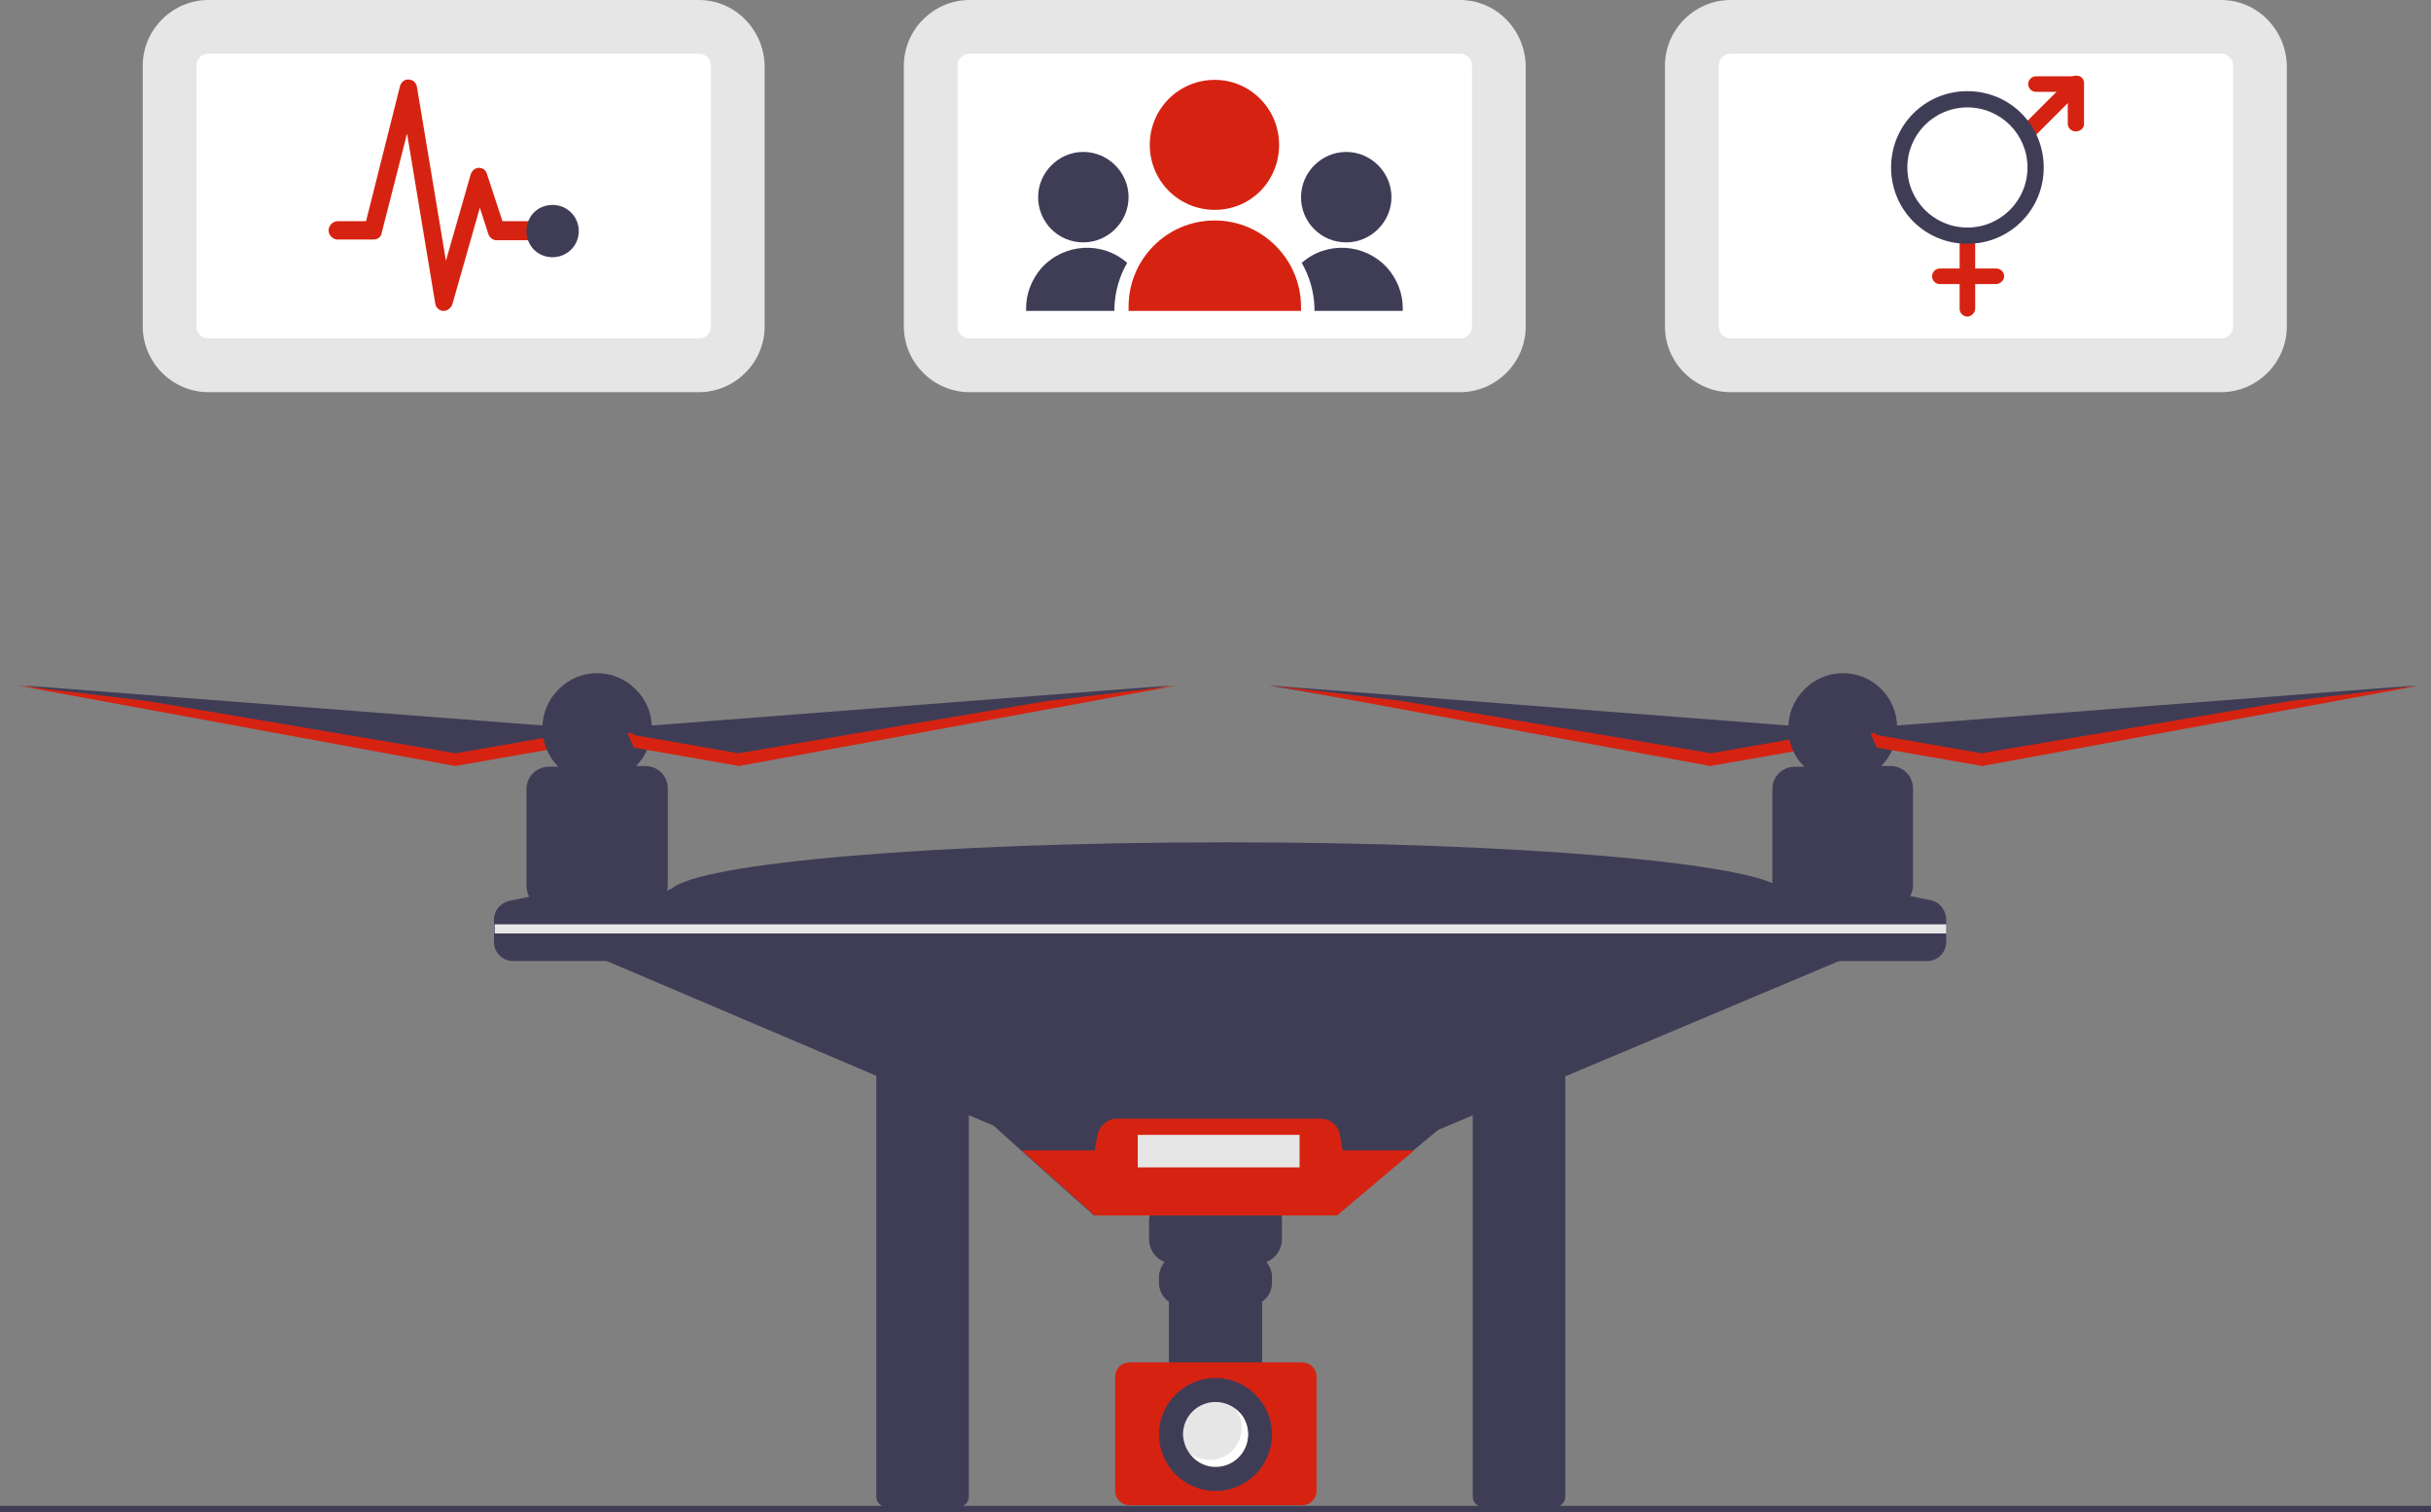 <?xml version="1.0" encoding="utf-8"?>
<!-- Generator: Adobe Illustrator 26.3.1, SVG Export Plug-In . SVG Version: 6.00 Build 0)  -->
<svg version="1.1" id="Layer_1" xmlns="http://www.w3.org/2000/svg" xmlns:xlink="http://www.w3.org/1999/xlink" x="0px" y="0px"
	 viewBox="0 0 344 214" style="enable-background:new 0 0 344 214;" xml:space="preserve">
<rect x="0" y="0" width="344" height="214" fill="#808080" stroke="none"/>
<style type="text/css">
	.st0{fill:#3F3D56;}
	.st1{fill:#D62311;}
	.st2{fill:#E6E6E6;}
	.st3{fill:#FFFFFF;}
</style>
<path class="st0" d="M125.5,150.5c-0.8,0-1.5,0.7-1.5,1.5v59.8c0,0.8,0.7,1.5,1.5,1.5h10.1c0.8,0,1.5-0.7,1.5-1.5V152
	c0-0.8-0.7-1.5-1.5-1.5H125.5L125.5,150.5z"/>
<path class="st0" d="M209.9,150.5c-0.8,0-1.5,0.7-1.5,1.5v59.8c0,0.8,0.7,1.5,1.5,1.5H220c0.8,0,1.5-0.7,1.5-1.5V152
	c0-0.8-0.7-1.5-1.5-1.5H209.9L209.9,150.5z"/>
<path class="st0" d="M257.3,103l-77.8-6l62.1,10.6l14.9-2.6L257.3,103z"/>
<path class="st1" d="M242.1,106.6L257,104l0.1-0.3l0.7,0.1l-0.9,2l-14.9,2.6L180,97l18.4,2.2L242.1,106.6z"/>
<path class="st0" d="M81.1,103L3.3,97l62.1,10.6l14.9-2.6L81.1,103z"/>
<path class="st1" d="M64.5,106.6l14.9-2.6l0.1-0.3l0.7,0.1l-0.9,2l-14.9,2.6L2.4,97l18.4,2.2L64.5,106.6z"/>
<path class="st0" d="M270.4,134.2l-6.6,0.3l-60.3,25.4l-3.5,2.9l-10.9,9.2h-34.3l-10.3-9.2l-3.9-3.5l-57.8-24.6l-5.1-0.6l17.2-8.3
	h0.1c3.9-3.7,37.6-6.6,78.6-6.6c41,0,74.7,2.9,78.6,6.6h0.4L270.4,134.2L270.4,134.2z"/>
<path class="st0" d="M94.3,126.3c0.1-0.3,0.2-0.7,0.2-1.1v-13.6c0-1.8-1.4-3.2-3.2-3.2H90c3-3,3-7.9-0.1-10.9c-3-3-7.9-3-10.9,0.1
	c-3,3-3,7.9,0,10.9h-1.3c-1.8,0-3.2,1.4-3.2,3.2v13.6c0,0.6,0.1,1.1,0.4,1.6c-1,0.2-1.9,0.4-2.9,0.6c-1.2,0.3-2.1,1.4-2.1,2.6v3.2
	c0,1.5,1.2,2.7,2.7,2.7h30.2v-8C100,127.2,97.2,126.6,94.3,126.3z"/>
<path class="st0" d="M273.2,127.4c-1-0.2-1.9-0.4-2.9-0.6c0.3-0.5,0.4-1,0.4-1.6v-13.6c0-1.8-1.4-3.2-3.2-3.2h-1.3c3-3,3-7.9,0-10.9
	s-7.9-3-10.9,0.1c-3,3-3,7.9,0,10.9h-1.3c-1.8,0-3.2,1.4-3.2,3.2v13.6c0,0.4,0.1,0.7,0.2,1.1c-2.9,0.3-5.7,0.9-8.5,1.6v8h30.2
	c1.5,0,2.7-1.2,2.7-2.7V130C275.3,128.7,274.4,127.6,273.2,127.4L273.2,127.4z"/>
<path class="st0" d="M264.1,103l77.8-6l-62.1,10.6L265,105L264.1,103z"/>
<path class="st0" d="M178.1,169.4H166c-1.9,0-3.4,1.5-3.4,3.4v2.6c0,1.4,0.9,2.7,2.2,3.2c-0.5,0.6-0.8,1.4-0.8,2.1v0.8
	c0,1.1,0.5,2.1,1.4,2.7v10h13.2v-10c0.9-0.6,1.4-1.6,1.4-2.7v-0.8c0-0.8-0.3-1.5-0.8-2.1c1.3-0.5,2.2-1.8,2.2-3.2v-2.6
	C181.5,170.9,179.9,169.4,178.1,169.4L178.1,169.4z"/>
<path class="st1" d="M159.8,192.8c-1.1,0-2,0.9-2,2v16.2c0,1.1,0.9,2,2,2h24.5c1.1,0,2-0.9,2-2v-16.2c0-1.1-0.9-2-2-2H159.8z"/>
<path class="st1" d="M200.1,162.8l-10.9,9.2h-34.3l-10.3-9.2h10.3l0.4-2.2c0.3-1.4,1.5-2.3,2.8-2.3h28.7c1.4,0,2.6,1,2.8,2.3
	l0.4,2.2H200.1L200.1,162.8z"/>
<path class="st0" d="M172,211c4.4,0,8-3.6,8-8c0-4.4-3.6-8-8-8c-4.4,0-8,3.6-8,8C164,207.4,167.6,211,172,211z"/>
<path class="st2" d="M172,207.6c2.5,0,4.6-2,4.6-4.6c0-2.5-2-4.6-4.6-4.6c-2.5,0-4.6,2-4.6,4.6C167.5,205.5,169.5,207.6,172,207.6z"
	/>
<path class="st3" d="M174.8,199.3c1.5,2,1.1,4.9-0.9,6.4c-1.6,1.2-3.9,1.2-5.5,0c1.5,2,4.4,2.4,6.4,0.9c2-1.5,2.4-4.4,0.9-6.4
	C175.4,199.9,175.1,199.6,174.8,199.3L174.8,199.3z"/>
<path class="st2" d="M275.4,130.8H70v1.3h205.4V130.8z"/>
<path class="st1" d="M280.4,106.6l-14.9-2.6l-0.1-0.3l-0.7,0.1l0.9,2l14.9,2.6L342.5,97l-18.4,2.2L280.4,106.6z"/>
<path class="st0" d="M87.9,103l77.8-6l-62.1,10.6L88.8,105L87.9,103z"/>
<path class="st1" d="M104.5,106.6L89.6,104l-0.1-0.3l-0.7,0.1l0.9,2l14.9,2.6L166.6,97l-18.4,2.2L104.5,106.6z"/>
<path class="st2" d="M183.9,160.6H161v4.6h22.9V160.6z"/>
<path class="st2" d="M98.9,0H29.5c-5.1,0-9.3,4.2-9.3,9.3v36.9c0,5.1,4.2,9.3,9.3,9.3h69.4c5.1,0,9.3-4.2,9.3-9.3V9.3
	C108.1,4.2,104,0,98.9,0z"/>
<path class="st3" d="M29.5,7.6c-1,0-1.7,0.8-1.7,1.7v36.9c0,1,0.8,1.7,1.7,1.7h69.4c1,0,1.7-0.8,1.7-1.7V9.3c0-1-0.8-1.7-1.7-1.7
	H29.5z"/>
<path class="st1" d="M62.8,44C62.8,44,62.7,44,62.8,44c-0.7,0-1.1-0.5-1.2-1l-4-24.1L54,33c-0.1,0.6-0.6,0.9-1.2,0.9h-5
	c-0.7,0-1.3-0.6-1.3-1.3s0.6-1.3,1.3-1.3h4l4.8-19.1c0.2-0.7,0.8-1.1,1.5-0.9c0.5,0.1,0.8,0.5,0.9,1l4.1,24.6l3.5-12.2
	c0.2-0.7,0.9-1.1,1.5-0.9c0.4,0.1,0.7,0.4,0.8,0.8l2.2,6.7h4.1c0.7,0,1.3,0.6,1.3,1.3S76,34,75.3,34h-5c-0.5,0-1-0.3-1.2-0.9
	l-1.2-3.7L64,43.1C63.8,43.6,63.3,44,62.8,44L62.8,44z"/>
<path class="st0" d="M78.2,36.4c2,0,3.7-1.6,3.7-3.7c0-2-1.6-3.7-3.7-3.7s-3.7,1.6-3.7,3.7C74.5,34.8,76.1,36.4,78.2,36.4z"/>
<path class="st2" d="M206.6,0h-69.4c-5.1,0-9.3,4.2-9.3,9.3v36.9c0,5.1,4.2,9.3,9.3,9.3h69.4c5.1,0,9.3-4.2,9.3-9.3V9.3
	C215.8,4.2,211.7,0,206.6,0z"/>
<path class="st3" d="M137.2,7.6c-1,0-1.7,0.8-1.7,1.7v36.9c0,1,0.8,1.7,1.7,1.7h69.4c1,0,1.7-0.8,1.7-1.7V9.3c0-1-0.8-1.7-1.7-1.7
	H137.2L137.2,7.6z"/>
<path class="st1" d="M171.9,29.7c5.1,0,9.1-4.1,9.1-9.2s-4.1-9.2-9.1-9.2c-5.1,0-9.2,4.1-9.2,9.2S166.8,29.7,171.9,29.7z"/>
<path class="st1" d="M171.9,31.2c6.7,0,12.2,5.5,12.2,12.2V44h-24.4v-0.6C159.7,36.7,165.1,31.2,171.9,31.2L171.9,31.2z"/>
<path class="st0" d="M153.3,34.3c3.5,0,6.4-2.9,6.4-6.4s-2.9-6.4-6.4-6.4c-3.5,0-6.4,2.9-6.4,6.4S149.7,34.3,153.3,34.3z"/>
<path class="st0" d="M159.5,37.2c-3.5-3.1-8.9-2.8-12.1,0.7c-1.4,1.6-2.2,3.6-2.2,5.7V44h12.5v-0.6
	C157.8,41.2,158.4,39.1,159.5,37.2L159.5,37.2z"/>
<path class="st0" d="M190.5,34.3c3.5,0,6.4-2.9,6.4-6.4s-2.9-6.4-6.4-6.4c-3.5,0-6.4,2.9-6.4,6.4S186.9,34.3,190.5,34.3z"/>
<path class="st0" d="M184.2,37.2c3.5-3.1,8.9-2.8,12.1,0.7c1.4,1.6,2.2,3.6,2.2,5.7V44h-12.5v-0.6C185.9,41.2,185.3,39.1,184.2,37.2
	L184.2,37.2z"/>
<path class="st2" d="M314.3,0h-69.4c-5.1,0-9.3,4.2-9.3,9.3v36.9c0,5.1,4.2,9.3,9.3,9.3h69.4c5.1,0,9.3-4.2,9.3-9.3V9.3
	C323.5,4.2,319.4,0,314.3,0z"/>
<path class="st3" d="M244.9,7.6c-1,0-1.7,0.8-1.7,1.7v36.9c0,1,0.8,1.7,1.7,1.7h69.4c1,0,1.7-0.8,1.7-1.7V9.3c0-1-0.8-1.7-1.7-1.7
	H244.9L244.9,7.6z"/>
<path class="st1" d="M278.4,44.8c-0.6,0-1.1-0.5-1.1-1.1v-9.1c0-0.6,0.5-1.1,1.1-1.1c0.6,0,1.1,0.5,1.1,1.1v9.1
	C279.5,44.2,279,44.8,278.4,44.8z"/>
<path class="st1" d="M282.4,40.2h-7.9c-0.6,0-1.1-0.5-1.1-1.1s0.5-1.1,1.1-1.1h8c0.6,0,1.1,0.5,1.1,1.1S283,40.2,282.4,40.2
	L282.4,40.2z"/>
<path class="st1" d="M293.7,18.6c-0.6,0-1.1-0.5-1.1-1.1v-4.5h-4.5c-0.6,0-1.1-0.5-1.1-1.1c0-0.6,0.5-1.1,1.1-1.1h5.7
	c0.6,0,1.1,0.5,1.1,1.1v5.7C294.9,18.1,294.4,18.6,293.7,18.6z"/>
<path class="st1" d="M286.9,19.8c-0.6,0-1.1-0.5-1.1-1.1c0-0.3,0.1-0.6,0.3-0.8l6.9-6.9c0.4-0.4,1.2-0.4,1.6,0
	c0.4,0.4,0.4,1.2,0,1.6l-6.9,6.9C287.5,19.7,287.2,19.8,286.9,19.8z"/>
<path class="st0" d="M278.4,34.5c-6,0-10.8-4.8-10.8-10.8c0-6,4.8-10.8,10.8-10.8c6,0,10.8,4.8,10.8,10.8
	C289.2,29.7,284.4,34.5,278.4,34.5z M278.4,15.2c-4.7,0-8.5,3.8-8.5,8.5c0,4.7,3.8,8.5,8.5,8.5s8.5-3.8,8.5-8.5
	C286.9,19,283.1,15.2,278.4,15.2z"/>
<path class="st0" d="M344,213.1H0v0.9h344V213.1z"/>
</svg>
